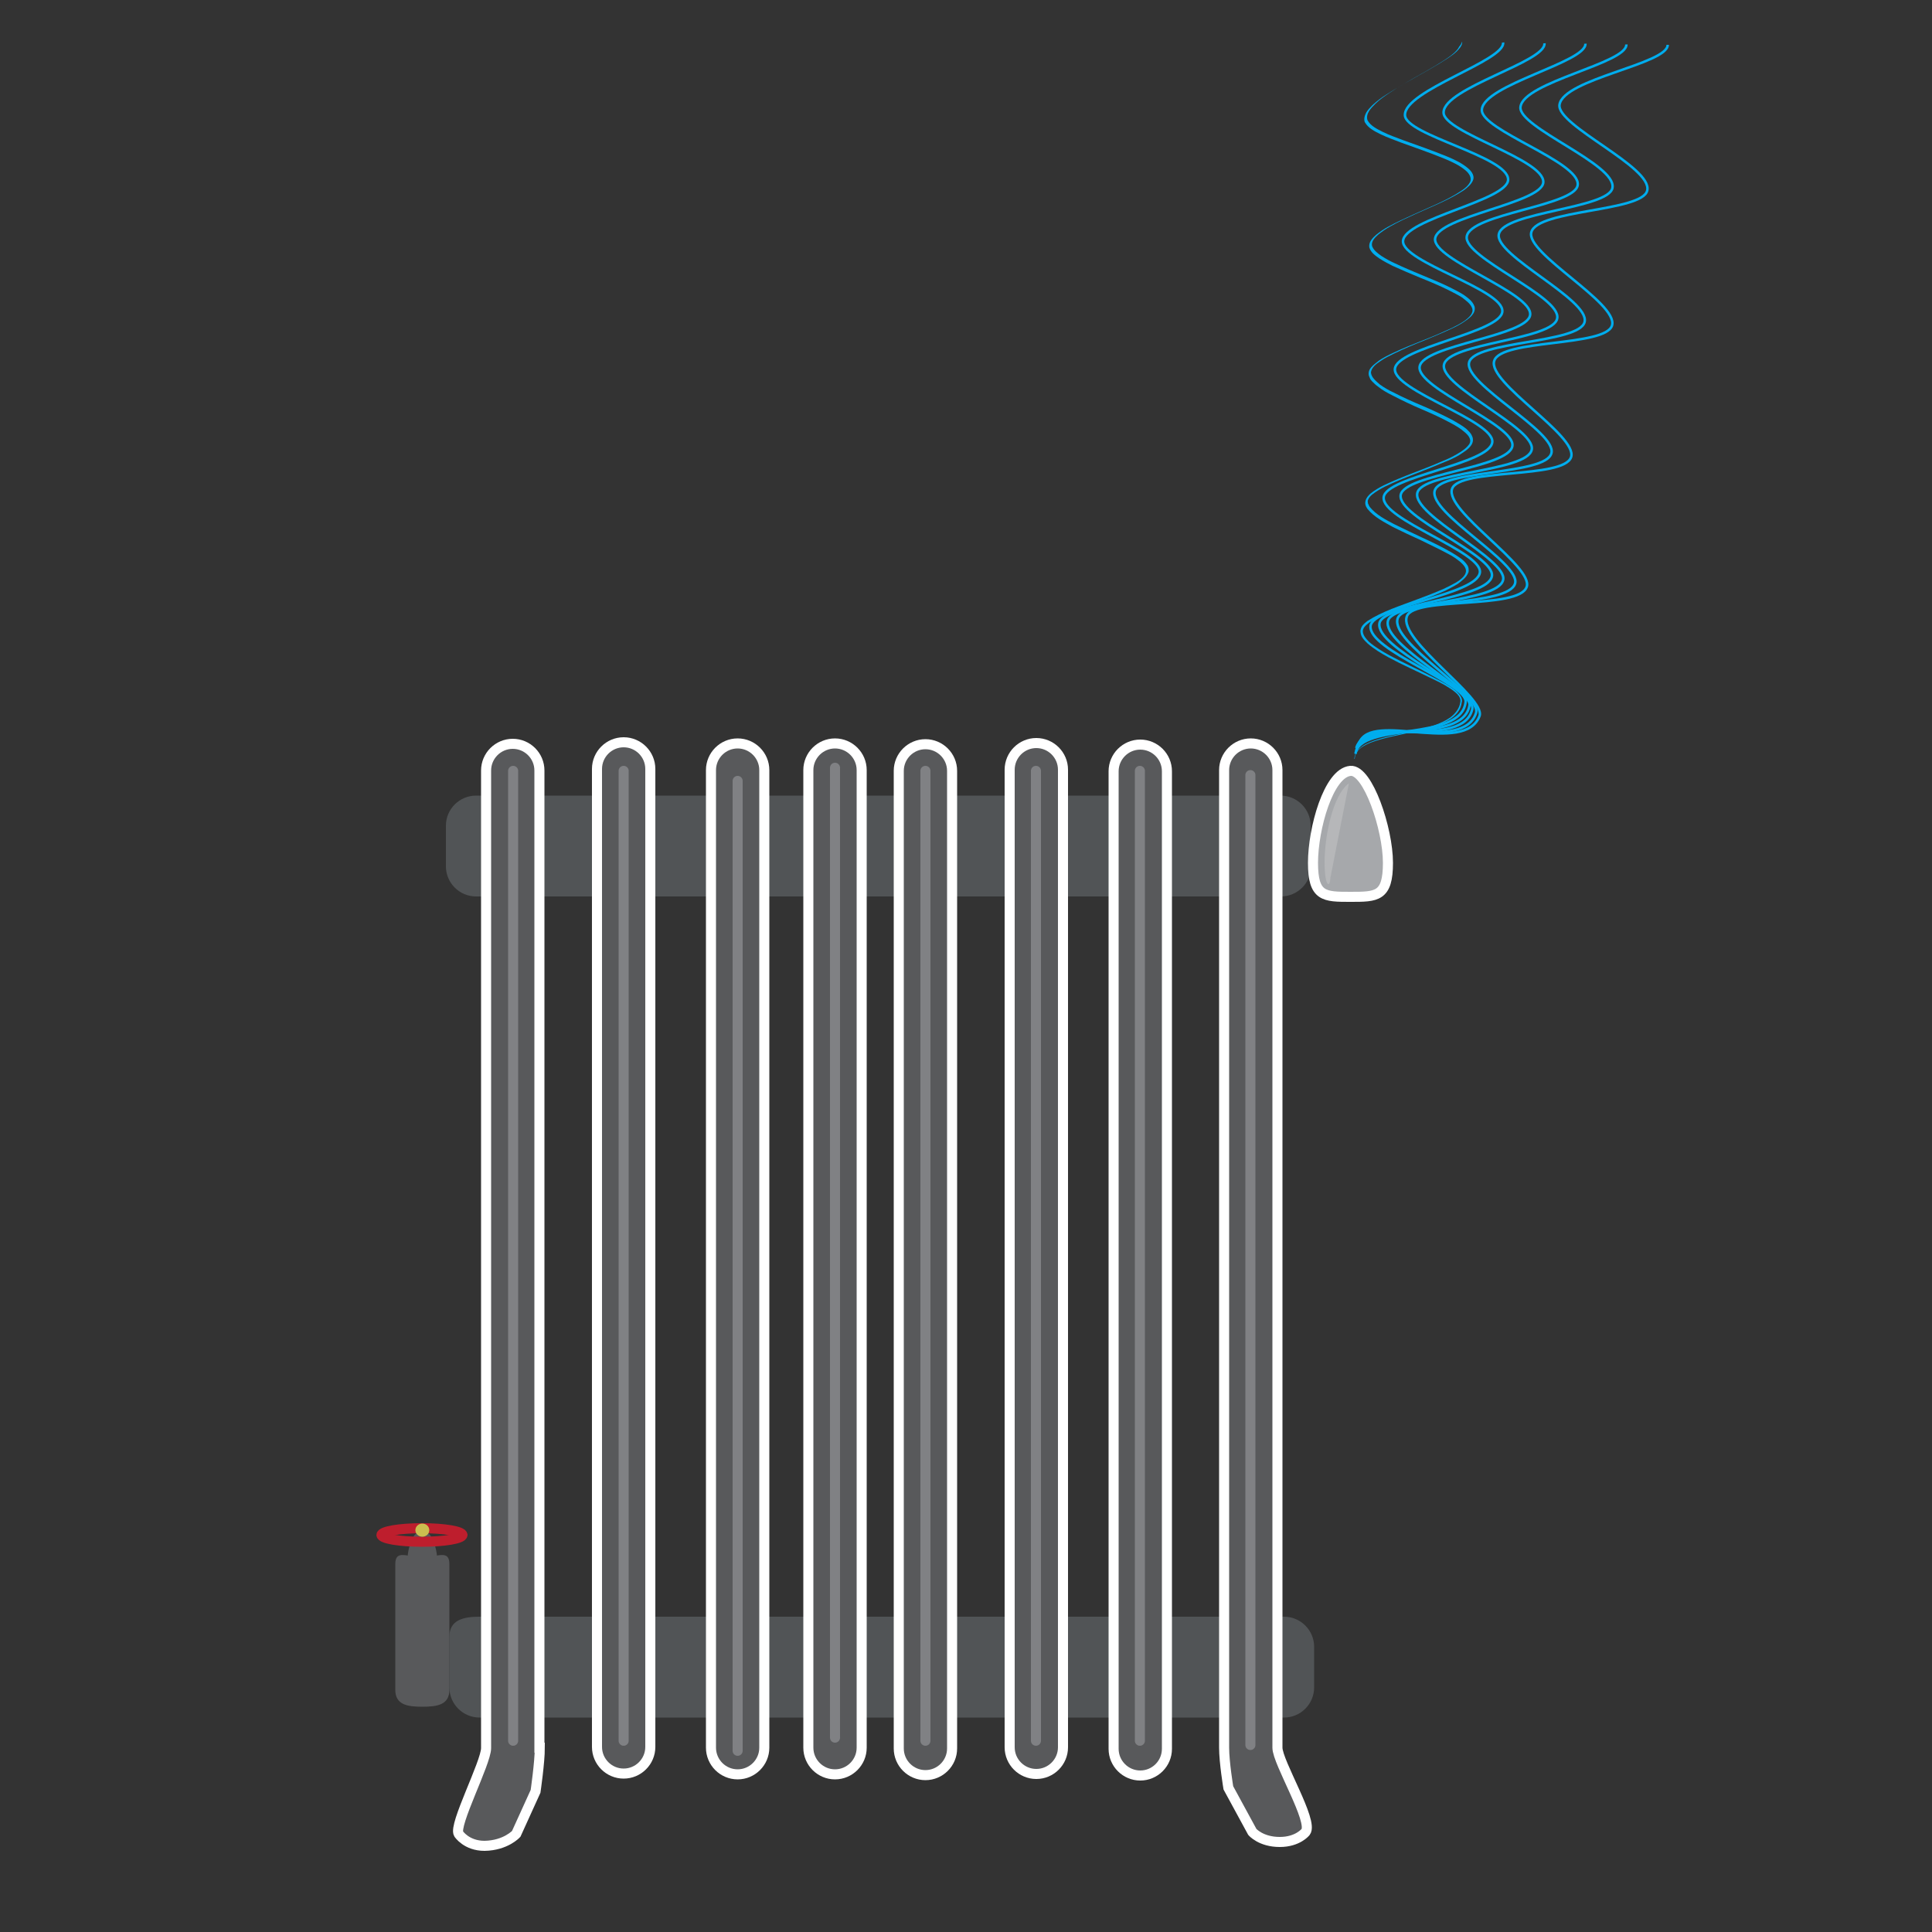 <?xml version="1.0" encoding="utf-8"?>
<!-- Generator: Adobe Illustrator 17.1.0, SVG Export Plug-In . SVG Version: 6.00 Build 0)  -->
<!DOCTYPE svg PUBLIC "-//W3C//DTD SVG 1.1//EN" "http://www.w3.org/Graphics/SVG/1.1/DTD/svg11.dtd">
<svg version="1.1" id="Layer_1" xmlns="http://www.w3.org/2000/svg" xmlns:xlink="http://www.w3.org/1999/xlink" x="0px" y="0px"
	 viewBox="0 0 500 500" enable-background="new 0 0 500 500" xml:space="preserve">
<rect x="0" y="0" width="500" height="500" fill="#333333" stroke="none"/>
<path fill="#515456" d="M340.1,436.7c0,4.3-3.5,7.8-7.8,7.8H124.1c-4.3,0-7.8-3.5-7.8-7.8v-13.1c0-4.3,3.5-5.2,7.8-5.2h208.2
	c4.3,0,7.8,3.5,7.8,7.8V436.7z"/>
<path fill="#515456" d="M339.3,224.2c0,4.3-3.5,7.8-7.8,7.8H123.2c-4.3,0-7.8-3.5-7.8-7.8v-10.5c0-4.3,3.5-7.8,7.8-7.8h208.2
	c4.3,0,7.8,3.5,7.8,7.8V224.2z"/>
<path fill="#58595B" stroke="#FFFFFF" stroke-width="2.603" stroke-miterlimit="10" d="M139.7,452.3c0,3.8-1.1,11.3-1.1,11.3l-5,11
	c0,0-2.7,3-8.2,3.1c-4.7,0-6.7-3.1-6.7-3.1c-1.4-2.2,7.1-18.4,7.1-22.2v-253c0-3.8,3.1-6.9,6.9-6.9l0,0c3.8,0,6.9,3.1,6.9,6.9V452.3
	z"/>
<path fill="#58595B" stroke="#FFFFFF" stroke-width="2.603" stroke-miterlimit="10" d="M168.3,452.1c0,3.8-3.1,6.9-6.9,6.9l0,0
	c-3.8,0-6.9-3.1-6.9-6.9V199c0-3.8,3.1-6.9,6.9-6.9l0,0c3.8,0,6.9,3.1,6.9,6.9V452.1z"/>
<path fill="#58595B" stroke="#FFFFFF" stroke-width="2.603" stroke-miterlimit="10" d="M197.8,452.3c0,3.8-3.1,6.9-6.9,6.9l0,0
	c-3.8,0-6.9-3.1-6.9-6.9v-253c0-3.8,3.1-6.9,6.9-6.9l0,0c3.8,0,6.9,3.1,6.9,6.9V452.3z"/>
<path fill="#58595B" stroke="#FFFFFF" stroke-width="2.603" stroke-miterlimit="10" d="M223,452.3c0,3.8-3.1,6.9-6.9,6.9l0,0
	c-3.8,0-6.9-3.1-6.9-6.9v-253c0-3.8,3.1-6.9,6.9-6.9l0,0c3.8,0,6.9,3.1,6.9,6.9V452.3z"/>
<path fill="#58595B" stroke="#FFFFFF" stroke-width="2.603" stroke-miterlimit="10" d="M246.4,452.5c0,3.8-3.1,6.9-6.9,6.9l0,0
	c-3.8,0-6.9-3.1-6.9-6.9v-253c0-3.8,3.1-6.9,6.9-6.9l0,0c3.8,0,6.9,3.1,6.9,6.9V452.5z"/>
<path fill="#58595B" stroke="#FFFFFF" stroke-width="2.603" stroke-miterlimit="10" d="M275.1,452.2c0,3.8-3.1,6.9-6.9,6.9l0,0
	c-3.8,0-6.9-3.1-6.9-6.9v-253c0-3.8,3.1-6.9,6.9-6.9l0,0c3.8,0,6.9,3.1,6.9,6.9V452.2z"/>
<path fill="#58595B" stroke="#FFFFFF" stroke-width="2.603" stroke-miterlimit="10" d="M302,452.6c0,3.8-3.1,6.9-6.9,6.9l0,0
	c-3.8,0-6.9-3.1-6.9-6.9v-253c0-3.8,3.1-6.9,6.9-6.9l0,0c3.8,0,6.9,3.1,6.9,6.9V452.6z"/>
<path fill="#58595B" stroke="#FFFFFF" stroke-width="2.603" stroke-miterlimit="10" d="M330.6,452.3c0,3.8,9.4,19.1,7.3,21.8
	c0,0-2,2.6-6.7,2.6c-4.9,0-7.1-2.6-7.1-2.6l-6.2-11.4c0,0-1.1-6.6-1.1-10.4v-253c0-3.8,3.1-6.9,6.9-6.9l0,0c3.8,0,6.9,3.1,6.9,6.9
	V452.3z"/>
<path fill="none" stroke="#BE1E2D" stroke-width="2.603" stroke-miterlimit="10" d="M119.7,397.3c0-1-4.7-1.8-10.5-1.8
	c-5.8,0-10.5,0.8-10.5,1.8"/>
<path fill="#A6A8AB" stroke="#FFFFFF" stroke-width="2.603" stroke-miterlimit="10" d="M359.2,223.3c0,8.8-2.9,8.8-9.7,8.8
	s-9.7,0-9.7-8.8c0-8.8,4-23.3,9.7-23.8C354,199.1,359.2,214.5,359.2,223.3z"/>
<path fill="#58595B" d="M116.3,437.3c0,3.9-3.1,4.4-7,4.4l0,0c-3.9,0-7-0.5-7-4.4v-32.5c0-3.9,3.1-1.8,7-1.8l0,0c3.9,0,7-2.1,7,1.8
	V437.3z"/>
<path fill="#58595B" d="M105.5,403.1L105.5,403.1c0-2.2,1.3-6.5,2.9-6.5h1.8c1.6,0,2.9,4.4,2.9,6.5l0,0"/>
<path fill="none" stroke="#BE1E2D" stroke-width="2.603" stroke-miterlimit="10" d="M119.7,397.2c0,1-4.7,1.8-10.5,1.8
	c-5.8,0-10.5-0.8-10.5-1.8"/>
<ellipse fill="#CBBF4F" cx="109.3" cy="396" rx="1.8" ry="1.7"/>
<line fill="#58595B" stroke="#808184" stroke-width="2.603" stroke-linecap="round" stroke-miterlimit="10" x1="161.4" y1="199.5" x2="161.4" y2="450.5"/>
<line fill="#58595B" stroke="#808184" stroke-width="2.603" stroke-linecap="round" stroke-miterlimit="10" x1="190.9" y1="202.1" x2="190.9" y2="453.1"/>
<line fill="#58595B" stroke="#808184" stroke-width="2.603" stroke-linecap="round" stroke-miterlimit="10" x1="132.8" y1="199.5" x2="132.8" y2="450.5"/>
<line fill="#58595B" stroke="#808184" stroke-width="2.603" stroke-linecap="round" stroke-miterlimit="10" x1="239.5" y1="199.5" x2="239.5" y2="450.5"/>
<line fill="#58595B" stroke="#808184" stroke-width="2.603" stroke-linecap="round" stroke-miterlimit="10" x1="216.1" y1="198.7" x2="216.1" y2="449.7"/>
<line fill="#58595B" stroke="#808184" stroke-width="2.603" stroke-linecap="round" stroke-miterlimit="10" x1="268.1" y1="199.5" x2="268.1" y2="450.5"/>
<line fill="#58595B" stroke="#808184" stroke-width="2.603" stroke-linecap="round" stroke-miterlimit="10" x1="295" y1="199.5" x2="295" y2="450.5"/>
<line fill="#58595B" stroke="#808184" stroke-width="2.603" stroke-linecap="round" stroke-miterlimit="10" x1="323.6" y1="200.6" x2="323.6" y2="451.6"/>
<g>
	<g>
		<path fill="#00ADEE" d="M378.4,10.8c0,0,0.1,0.4-0.2,1c-0.3,0.6-1,1.4-2,2.2c-2.1,1.6-5.4,3.5-9.7,5.9c-2.1,1.2-4.5,2.5-7,4.2
			c-1.2,0.8-2.5,1.7-3.6,2.8c-1.1,1.1-2.5,2.5-2,4.2c0.8,1.5,2.5,2.3,4.1,3.1c1.6,0.8,3.4,1.4,5.2,2.1c3.6,1.3,7.4,2.6,11.3,4.2
			c1.9,0.8,3.9,1.7,5.6,3.2c0.8,0.7,1.6,1.9,1.1,3c-0.5,1.1-1.4,1.8-2.3,2.5c-3.8,2.5-8.2,4.2-12.6,6.2c-2.2,1-4.4,2-6.5,3.2
			c-1.1,0.6-2.1,1.3-3.1,2.1c-0.9,0.8-1.9,1.8-1.6,3c0.4,1.1,1.5,1.9,2.5,2.6c1.1,0.7,2.2,1.3,3.3,1.8c2.3,1.1,4.7,2.1,7.1,3.1
			c2.4,1,4.9,2,7.3,3.2c1.2,0.6,2.4,1.2,3.5,1.9c1.1,0.8,2.3,1.6,2.8,3c0.2,0.7,0,1.5-0.5,2.1c-0.4,0.6-1,1-1.5,1.4
			c-1.1,0.8-2.3,1.5-3.6,2.1c-2.5,1.2-5,2.2-7.6,3.3c-2.6,1-5.1,2.1-7.6,3.3c-1.2,0.6-2.5,1.2-3.6,2c-1.1,0.7-2.3,1.7-2.4,2.9
			c0.1,1.3,1.3,2.2,2.3,3.1c1.1,0.8,2.3,1.5,3.6,2.1c2.5,1.3,5,2.4,7.6,3.5c2.6,1.1,5.1,2.3,7.6,3.6c1.2,0.7,2.5,1.4,3.6,2.3
			c0.5,0.5,1.1,1,1.4,1.7c0.2,0.4,0.3,0.7,0.3,1.2c0,0.3-0.1,0.7-0.3,1.1c-0.8,1.3-2.1,2-3.3,2.8c-1.2,0.7-2.5,1.3-3.8,1.8
			c-2.6,1.1-5.1,2.1-7.7,3.1c-2.6,1-5.1,2-7.6,3.2c-1.2,0.6-2.4,1.3-3.4,2.1c-0.5,0.4-0.9,0.9-1.1,1.5c0,0.1-0.1,0.3,0,0.4
			c0,0.2,0,0.4,0.1,0.5c0.1,0.3,0.2,0.5,0.4,0.8c1.6,2,4.1,3.3,6.4,4.5c2.4,1.2,4.8,2.3,7.1,3.4c2.4,1.1,4.7,2.2,7,3.5
			c1.1,0.6,2.2,1.3,3.3,2.1c0.5,0.4,1,0.9,1.4,1.5c0.4,0.5,0.5,1.5,0.3,2c-0.6,1.4-1.7,2.1-2.7,2.9c-1.1,0.7-2.2,1.2-3.3,1.8
			c-2.3,1-4.6,1.9-6.8,2.7c-4.5,1.7-9,3.1-12.8,5.5c-0.8,0.6-1.8,1.4-1.7,2.4c0.1,1,0.9,1.9,1.6,2.6c1.6,1.4,3.5,2.5,5.3,3.5
			c3.7,2,7.4,3.6,10.8,5.4c1.7,0.9,3.4,1.7,4.9,2.7c0.8,0.5,1.5,1,2.1,1.7c0.6,0.6,1.2,1.6,0.9,2.4c-0.2,1.8-1.4,3.2-2.7,4.1
			c-1.3,0.9-2.8,1.5-4.2,2c-2.8,0.9-5.5,1.5-7.9,2c-4.8,1-8.6,1.9-10.8,3.3c-1.1,0.7-1.7,1.6-1.9,2.2c-0.2,0.6-0.2,1-0.2,1l-0.1,0
			c0,0,0-0.4,0.2-1c0.2-0.7,0.8-1.5,1.9-2.3c2.2-1.5,6-2.4,10.8-3.4c2.4-0.5,5.1-1.1,7.8-2c1.4-0.5,2.8-1.1,4.1-2
			c1.2-0.9,2.4-2.3,2.6-3.9c0.2-0.8-0.2-1.6-0.8-2.2c-0.6-0.6-1.3-1.1-2.1-1.6c-1.5-1-3.2-1.8-4.9-2.6c-3.4-1.7-7.1-3.3-10.8-5.3
			c-1.8-1-3.7-2.1-5.4-3.6c-0.8-0.8-1.7-1.6-1.8-2.9c-0.1-0.6,0.2-1.3,0.5-1.7c0.4-0.5,0.8-0.8,1.3-1.2c3.9-2.5,8.4-3.9,12.9-5.6
			c2.2-0.8,4.5-1.7,6.8-2.7c1.1-0.5,2.2-1.1,3.3-1.7c1-0.6,2.1-1.5,2.4-2.4c0.4-1.1-0.5-2.1-1.4-2.9c-1-0.8-2-1.5-3.2-2.1
			c-2.2-1.2-4.6-2.3-7-3.5c-2.4-1.1-4.8-2.2-7.2-3.4c-2.3-1.3-4.8-2.5-6.6-4.7c-0.2-0.3-0.4-0.6-0.5-1c-0.1-0.3-0.1-0.7,0-1.1
			c0.2-0.8,0.7-1.3,1.2-1.8c1.1-0.9,2.3-1.6,3.5-2.2c2.5-1.2,5-2.2,7.6-3.2c2.6-1,5.2-2,7.7-3.1c1.3-0.5,2.5-1.1,3.7-1.8
			c1.2-0.7,2.4-1.5,3.1-2.5c0.8-1.2-0.2-2.4-1.2-3.2c-1-0.9-2.2-1.6-3.5-2.3c-2.4-1.3-5-2.5-7.6-3.6c-2.6-1.1-5.1-2.3-7.6-3.6
			c-1.2-0.6-2.5-1.3-3.6-2.2c-0.6-0.4-1.1-0.9-1.6-1.4c-0.3-0.3-0.5-0.6-0.6-0.9c-0.2-0.4-0.3-0.7-0.3-1.1c0-0.9,0.5-1.5,1-2
			c0.5-0.5,1.1-0.9,1.7-1.4c1.2-0.8,2.4-1.4,3.7-2c2.5-1.2,5.1-2.2,7.6-3.2c2.6-1,5.1-2.1,7.5-3.2c1.2-0.6,2.4-1.2,3.5-2
			c1-0.8,2.2-1.8,1.8-3.1c-0.4-1.2-1.6-2-2.6-2.8c-1.1-0.7-2.3-1.3-3.5-1.9c-2.4-1.2-4.8-2.2-7.3-3.2c-2.4-1-4.8-2-7.2-3.1
			c-1.2-0.6-2.3-1.2-3.4-1.9c-1-0.7-2.2-1.5-2.6-2.8c-0.3-1.4,0.8-2.5,1.7-3.3c1-0.8,2-1.5,3.1-2.1c2.2-1.2,4.4-2.2,6.6-3.2
			c4.4-2,8.8-3.7,12.5-6.2c0.9-0.6,1.8-1.4,2.2-2.3c0.4-1-0.3-2.1-1.1-2.8c-1.6-1.4-3.6-2.3-5.5-3.1c-3.9-1.6-7.7-2.9-11.3-4.2
			c-1.8-0.7-3.5-1.3-5.2-2.1c-1.6-0.8-3.3-1.6-4.2-3.2c-0.3-0.8,0-1.8,0.4-2.5c0.4-0.7,1-1.3,1.6-1.9c1.2-1.1,2.4-2,3.7-2.8
			c2.5-1.6,4.8-2.9,7-4.2c4.3-2.4,7.6-4.3,9.7-5.9c1-0.8,1.7-1.5,2-2.2C378.4,11.2,378.3,10.8,378.4,10.8L378.4,10.8z"/>
	</g>
	<g>
		<path fill="none" stroke="#00ADEE" stroke-width="0.651" stroke-miterlimit="10" d="M389,11c0.6,4.7-25.6,12.4-25.4,18.8
			c0.1,5.2,26.8,10.7,26.7,16.7c-0.1,5.4-26.9,10.1-27.2,15.9c-0.2,5.5,26.1,12.5,25.7,18.2c-0.3,5.5-27.4,9.3-27.8,14.9
			c-0.4,5.6,25.7,13.4,25.2,18.9c-0.5,5.7-27.6,8.9-28.1,14.3c-0.6,5.8,25.4,14,24.9,19.4c-0.6,5.9-27.7,8.7-28.3,13.9
			c-0.7,6.3,25.2,14.9,24.6,19.7c-1.2,10.4-27.4,5.1-28.5,13.4"/>
	</g>
	<g>
		<path fill="none" stroke="#00ADEE" stroke-width="0.651" stroke-miterlimit="10" d="M399.7,11.2c0.5,4.8-26,11.5-26.1,17.9
			c-0.1,5.2,26.2,12.1,25.8,18.1c-0.4,5.4-27.4,8.8-28,14.6c-0.5,5.5,25.3,14,24.6,19.7c-0.7,5.5-27.8,7.8-28.6,13.4
			c-0.8,5.6,24.8,15,24,20.5c-0.8,5.7-28,7.3-28.9,12.7c-0.9,5.8,24.5,15.6,23.6,21c-1,5.9-28.2,7.1-29.1,12.2
			c-1.1,6.3,24.1,16.6,23.3,21.3c-1.9,10.3-27.7,3.4-29.3,11.7"/>
	</g>
	<g>
		<path fill="none" stroke="#00ADEE" stroke-width="0.651" stroke-miterlimit="10" d="M410.3,11.3c0.3,4.8-26.4,10.6-26.8,17.1
			c-0.3,5.3,25.6,13.5,24.8,19.5c-0.7,5.4-27.8,7.4-28.7,13.3c-0.9,5.5,24.5,15.5,23.4,21.2c-1,5.6-28.2,6.3-29.3,12
			c-1.1,5.6,23.9,16.5,22.7,22c-1.2,5.7-28.4,5.7-29.6,11.2c-1.3,5.8,23.5,17.2,22.2,22.5c-1.4,5.9-28.6,5.5-29.8,10.6
			c-1.5,6.3,23,18.1,21.8,22.9c-2.5,10.3-27.8,1.8-30,10"/>
	</g>
	<g>
		<path fill="none" stroke="#00ADEE" stroke-width="0.651" stroke-miterlimit="10" d="M420.9,11.5c0.2,4.9-26.7,9.7-27.4,16.2
			c-0.6,5.3,24.9,14.8,23.8,20.9c-0.9,5.4-28.2,6.2-29.4,12c-1.2,5.5,23.5,16.9,22.2,22.7c-1.3,5.6-28.5,4.9-29.9,10.5
			c-1.4,5.6,22.8,18,21.3,23.5c-1.5,5.7-28.7,4.2-30.2,9.7c-1.6,5.8,22.3,18.7,20.8,24c-1.7,5.9-28.9,3.9-30.4,9.1
			c-1.9,6.2,21.8,19.6,20.3,24.4c-3.2,10.3-27.9,0.2-30.6,8.4"/>
	</g>
	<g>
		<path fill="none" stroke="#00ADEE" stroke-width="0.651" stroke-miterlimit="10" d="M431.6,11.6c0,5-27,8.8-28,15.5
			c-0.8,5.4,24.1,16.1,22.7,22.2c-1.2,5.5-28.4,4.9-30,10.8c-1.5,5.5,22.5,18.3,20.9,24.1c-1.6,5.6-28.8,3.5-30.5,9.2
			c-1.8,5.6,21.7,19.4,19.9,24.9c-1.9,5.7-28.9,2.8-30.8,8.2c-2,5.7,21.2,20.1,19.3,25.4c-2.1,5.9-29.1,2.4-31,7.6
			c-2.3,6.2,20.5,21.1,18.8,25.8c-3.9,10.2-27.9-1.3-31.1,6.9"/>
	</g>
</g>
<path opacity="0.3" fill="#DADAD9" d="M344.3,227.2c-0.1,2.8-1.5,2.3-1.5-4.1c0-6.4,2-17.2,6.3-20.4"/>
</svg>
